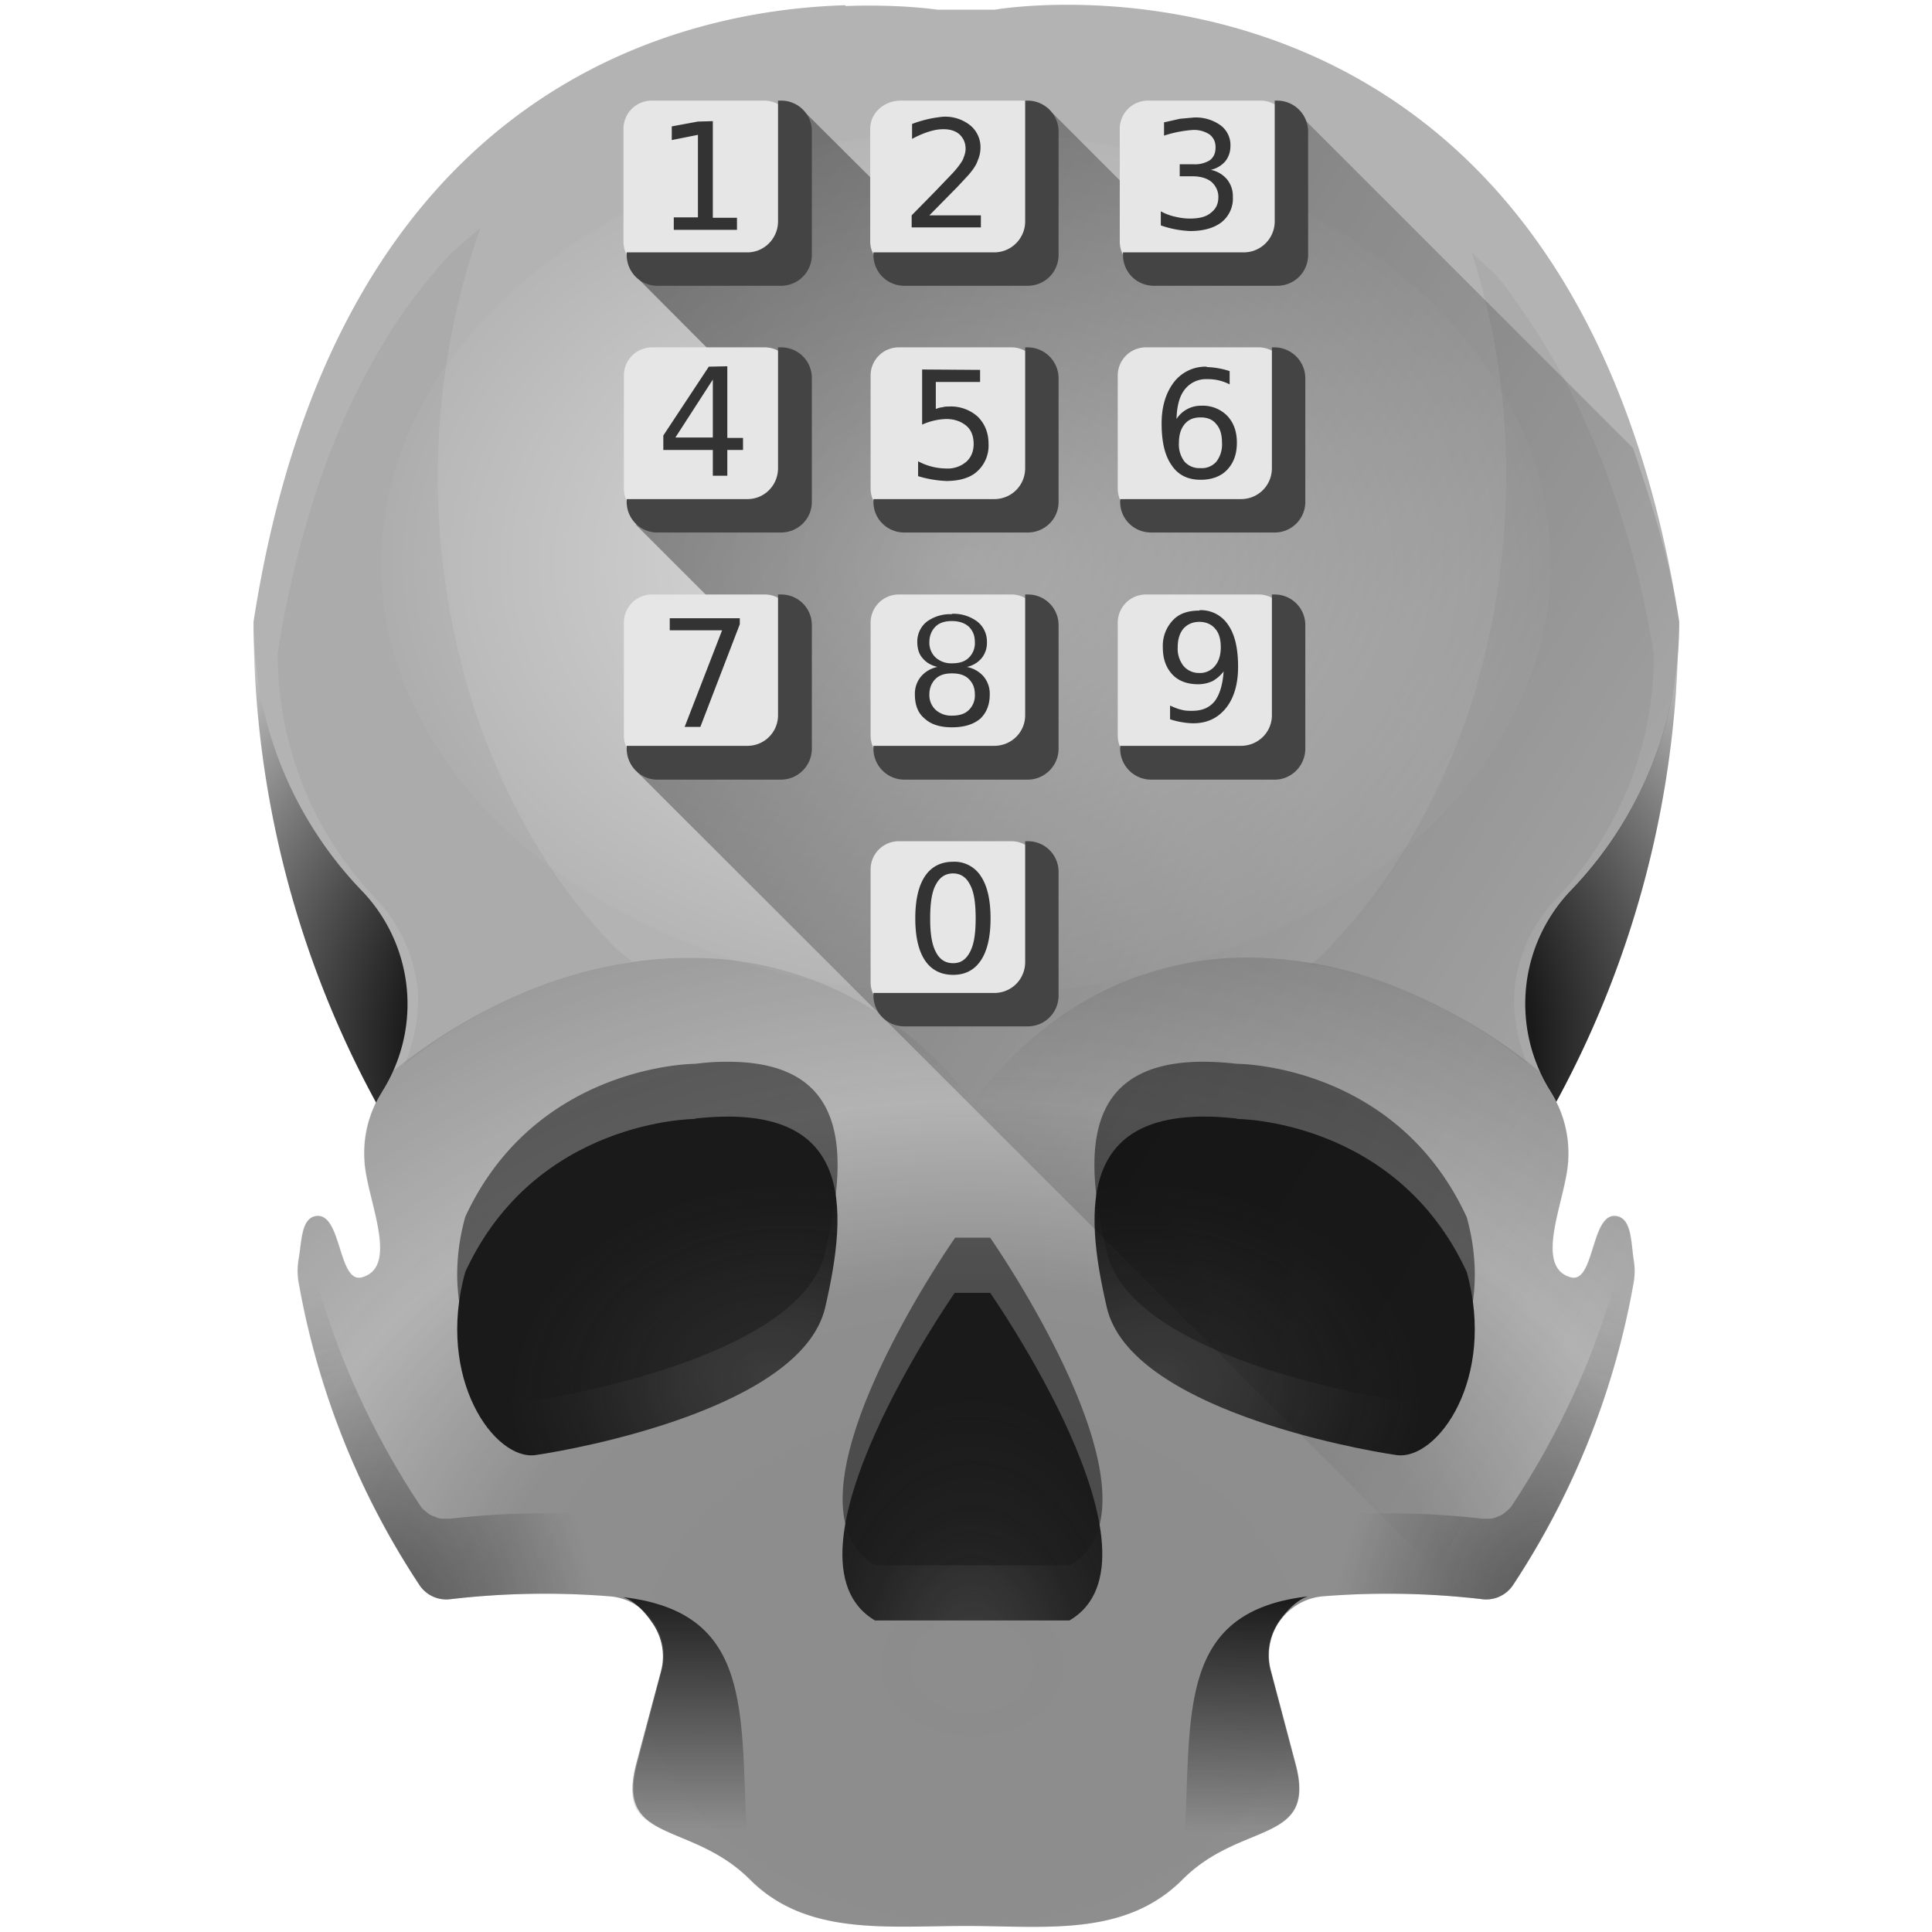 <?xml version="1.0" encoding="UTF-8" standalone="no"?>
<svg
   xmlns:dc="http://purl.org/dc/elements/1.1/"
   xmlns:cc="http://creativecommons.org/ns#"
   xmlns:rdf="http://www.w3.org/1999/02/22-rdf-syntax-ns#"
   xmlns:svg="http://www.w3.org/2000/svg"
   xmlns="http://www.w3.org/2000/svg"
   xmlns:xlink="http://www.w3.org/1999/xlink"
   xmlns:sodipodi="http://sodipodi.sourceforge.net/DTD/sodipodi-0.dtd"
   xmlns:inkscape="http://www.inkscape.org/namespaces/inkscape"
   width="48"
   height="48"
   version="1.1"
   id="svg228"
   sodipodi:docname="input-dialpad.svg"
   inkscape:version="0.92.4 (5da689c313, 2019-01-14)">
  <sodipodi:namedview
     pagecolor="#ffffff"
     bordercolor="#666666"
     borderopacity="1"
     objecttolerance="10"
     gridtolerance="10"
     guidetolerance="10"
     inkscape:pageopacity="0"
     inkscape:pageshadow="2"
     inkscape:window-width="1112"
     inkscape:window-height="480"
     id="namedview230"
     showgrid="false"
     inkscape:zoom="4.9166667"
     inkscape:cx="2.1355932"
     inkscape:cy="24"
     inkscape:window-x="0"
     inkscape:window-y="25"
     inkscape:window-maximized="0"
     inkscape:current-layer="svg228" />
  <defs
     id="defs190">
    <linearGradient
       id="B">
      <stop
         offset="0"
         id="stop4" />
      <stop
         offset="1"
         stop-opacity="0"
         id="stop6" />
    </linearGradient>
    <linearGradient
       id="i">
      <stop
         offset="0"
         stop-color="#1a1a1a"
         id="stop9" />
      <stop
         offset="1"
         stop-color="#1a1a1a"
         stop-opacity="0"
         id="stop11" />
    </linearGradient>
    <linearGradient
       id="j">
      <stop
         offset="0"
         stop-color="#1a1a1a"
         stop-opacity=".63"
         id="stop14" />
      <stop
         offset=".5"
         stop-color="#1a1a1a"
         stop-opacity=".59"
         id="stop16" />
      <stop
         offset=".74"
         stop-color="#1a1a1a"
         stop-opacity="0"
         id="stop18" />
      <stop
         offset="1"
         stop-color="#1a1a1a"
         stop-opacity=".39"
         id="stop20" />
    </linearGradient>
    <linearGradient
       id="k">
      <stop
         offset="0"
         stop-color="#1a1a1a"
         id="stop23" />
      <stop
         offset="1"
         stop-color="#1a1a1a"
         stop-opacity="0"
         id="stop25" />
    </linearGradient>
    <linearGradient
       id="h">
      <stop
         offset="0"
         stop-color="#1a1a1a"
         id="stop28" />
      <stop
         offset="1"
         stop-color="#1a1a1a"
         stop-opacity="0"
         id="stop30" />
    </linearGradient>
    <linearGradient
       id="a">
      <stop
         stop-color="#241c1c"
         offset="0"
         id="stop33" />
      <stop
         stop-opacity="0"
         stop-color="#1a1a1a"
         offset="1"
         id="stop35" />
    </linearGradient>
    <linearGradient
       id="g">
      <stop
         offset="0"
         stop-color="#1a1a1a"
         stop-opacity=".71"
         id="stop38" />
      <stop
         offset=".32"
         stop-color="#1a1a1a"
         stop-opacity=".78"
         id="stop40" />
      <stop
         offset=".52"
         stop-color="#1a1a1a"
         stop-opacity=".86"
         id="stop42" />
      <stop
         offset=".75"
         stop-color="#1a1a1a"
         stop-opacity=".94"
         id="stop44" />
      <stop
         offset="1"
         stop-color="#1a1a1a"
         id="stop46" />
    </linearGradient>
    <linearGradient
       id="f">
      <stop
         offset="0"
         stop-color="#1a1a1a"
         stop-opacity=".31"
         id="stop49" />
      <stop
         offset=".14"
         stop-color="#1a1a1a"
         stop-opacity=".71"
         id="stop51" />
      <stop
         offset=".32"
         stop-color="#1a1a1a"
         stop-opacity=".78"
         id="stop53" />
      <stop
         offset=".59"
         stop-color="#1a1a1a"
         stop-opacity=".9"
         id="stop55" />
      <stop
         offset="1"
         stop-color="#1a1a1a"
         id="stop57" />
    </linearGradient>
    <linearGradient
       id="e">
      <stop
         offset="0"
         stop-color="#1a1a1a"
         id="stop60" />
      <stop
         offset=".54"
         stop-color="#1a1a1a"
         id="stop62" />
      <stop
         offset="1"
         stop-color="#fff"
         id="stop64" />
    </linearGradient>
    <linearGradient
       id="d">
      <stop
         offset="0"
         stop-color="#00000a"
         id="stop67" />
      <stop
         offset="1"
         stop-color="#000004"
         stop-opacity="0"
         id="stop69" />
    </linearGradient>
    <linearGradient
       id="c">
      <stop
         offset="0"
         stop-color="#fff"
         stop-opacity=".33"
         id="stop72" />
      <stop
         offset="1"
         stop-color="#fff"
         stop-opacity=".6"
         id="stop74" />
    </linearGradient>
    <linearGradient
       id="b">
      <stop
         offset="0"
         stop-color="#1a1a1a"
         id="stop77" />
      <stop
         offset="1"
         stop-color="#1a1a1a"
         stop-opacity="0"
         id="stop79" />
    </linearGradient>
    <linearGradient
       gradientTransform="matrix(-1,0,0,1,47.99,-0.03)"
       xlink:href="#b"
       id="H"
       x1="17.01"
       y1="39.68"
       x2="17.1"
       y2="45.57"
       gradientUnits="userSpaceOnUse" />
    <radialGradient
       xlink:href="#e"
       id="C"
       cx="24.14"
       cy="26.11"
       fx="24.14"
       fy="26.11"
       r="17.71"
       gradientTransform="matrix(1.461,-0.005,0.003,0.984,-11.23,0.47)"
       gradientUnits="userSpaceOnUse" />
    <radialGradient
       xlink:href="#f"
       id="F"
       gradientUnits="userSpaceOnUse"
       gradientTransform="matrix(0.368,0,0,0.55,18.66,16.54)"
       cx="14.9"
       cy="45.58"
       fx="14.9"
       fy="45.58"
       r="12.64" />
    <radialGradient
       xlink:href="#g"
       id="I"
       gradientUnits="userSpaceOnUse"
       gradientTransform="matrix(-0.047,-0.377,-0.512,0.064,42.39,39.05)"
       cx="20.27"
       cy="43.52"
       fx="20.27"
       fy="43.52"
       r="12.64" />
    <linearGradient
       id="l">
      <stop
         offset="0"
         stop-color="#fff"
         id="stop86" />
      <stop
         offset="1"
         stop-color="#fff"
         stop-opacity=".05"
         id="stop88" />
    </linearGradient>
    <linearGradient
       xlink:href="#h"
       id="G"
       x1="16.75"
       y1="39.38"
       x2="16.73"
       y2="45.46"
       gradientUnits="userSpaceOnUse" />
    <radialGradient
       xlink:href="#i"
       id="J"
       cx="9.97"
       cy="39.63"
       fx="9.97"
       fy="39.63"
       r="4.55"
       gradientTransform="matrix(1.013,-0.288,0.5,1.759,-19.94,-26.88)"
       gradientUnits="userSpaceOnUse" />
    <radialGradient
       xlink:href="#j"
       id="E"
       cx="24.17"
       cy="43.47"
       fx="24.17"
       fy="43.47"
       r="16.61"
       gradientTransform="matrix(1.475,0,0,1.14,-11.5,-8.18)"
       gradientUnits="userSpaceOnUse" />
    <radialGradient
       xlink:href="#k"
       id="M"
       cx="9.97"
       cy="39.63"
       fx="9.97"
       fy="39.63"
       r="4.55"
       gradientTransform="matrix(-1.013,-0.288,-0.5,1.759,67.94,-26.88)"
       gradientUnits="userSpaceOnUse" />
    <radialGradient
       xlink:href="#l"
       id="N"
       cx="24"
       cy="12"
       fx="24"
       fy="12"
       r="9.99"
       gradientTransform="matrix(1.454,0,0,1.074,-10.9,1.11)"
       gradientUnits="userSpaceOnUse" />
    <filter
       id="L"
       x="-.11"
       width="1.22"
       y="-.05"
       height="1.1"
       color-interpolation-filters="sRGB">
      <feGaussianBlur
         stdDeviation=".41"
         id="feGaussianBlur96" />
    </filter>
    <filter
       id="K"
       x="-.12"
       width="1.23"
       y="-.05"
       height="1.1"
       color-interpolation-filters="sRGB">
      <feGaussianBlur
         stdDeviation=".41"
         id="feGaussianBlur99" />
    </filter>
    <linearGradient
       id="m">
      <stop
         offset="0"
         stop-color="#ccc"
         id="stop102" />
      <stop
         offset="1"
         stop-color="#fff"
         id="stop104" />
    </linearGradient>
    <linearGradient
       id="n">
      <stop
         offset="0"
         stop-color="#020000"
         id="stop107" />
      <stop
         offset="1"
         stop-color="#020000"
         stop-opacity="0"
         id="stop109" />
    </linearGradient>
    <linearGradient
       id="o">
      <stop
         offset="0"
         stop-color="#1a1a1a"
         id="stop112" />
      <stop
         stop-color="#333"
         offset=".23"
         id="stop114" />
      <stop
         offset=".51"
         stop-color="#666"
         id="stop116" />
      <stop
         stop-color="#333"
         offset=".71"
         id="stop118" />
      <stop
         offset="1"
         stop-color="#1a1a1a"
         id="stop120" />
    </linearGradient>
    <linearGradient
       id="p">
      <stop
         offset="0"
         stop-color="#22241c"
         id="stop123" />
      <stop
         offset="1"
         stop-color="#1a1a1a"
         stop-opacity="0"
         id="stop125" />
    </linearGradient>
    <linearGradient
       id="q">
      <stop
         offset="0"
         stop-color="#000008"
         id="stop128" />
      <stop
         offset="1"
         stop-opacity="0"
         id="stop130" />
    </linearGradient>
    <filter
       id="D"
       x="-.04"
       width="1.09"
       y="-.09"
       height="1.18"
       color-interpolation-filters="sRGB">
      <feGaussianBlur
         stdDeviation=".47"
         id="feGaussianBlur133" />
    </filter>
    <linearGradient
       id="r">
      <stop
         offset="0"
         stop-color="#4d4d4d"
         id="stop136" />
      <stop
         offset="1"
         stop-color="#4d4d4d"
         id="stop138" />
    </linearGradient>
    <linearGradient
       id="s">
      <stop
         offset="0"
         stop-color="#4d4d4d"
         id="stop141" />
      <stop
         offset="1"
         stop-color="#1a1a1a"
         id="stop143" />
    </linearGradient>
    <linearGradient
       id="t">
      <stop
         offset="0"
         stop-color="#1a1a1a"
         id="stop146" />
      <stop
         offset="1"
         stop-color="#1a1a1a"
         stop-opacity="0"
         id="stop148" />
    </linearGradient>
    <radialGradient
       xlink:href="#g"
       id="O"
       gradientUnits="userSpaceOnUse"
       gradientTransform="matrix(0.047,-0.377,0.512,0.064,5.61,39.05)"
       cx="20.27"
       cy="43.52"
       fx="20.27"
       fy="43.52"
       r="12.64" />
    <linearGradient
       id="u">
      <stop
         offset="0"
         stop-color="#fff"
         id="stop152" />
      <stop
         offset="1"
         stop-opacity="0"
         id="stop154" />
    </linearGradient>
    <linearGradient
       id="v">
      <stop
         offset="0"
         stop-color="#afafaf"
         id="stop157" />
      <stop
         offset="1"
         stop-color="#5a5a5a"
         id="stop159" />
    </linearGradient>
    <linearGradient
       id="w">
      <stop
         stop-opacity="0"
         offset="0"
         id="stop162" />
      <stop
         stop-opacity=".23"
         offset=".58"
         id="stop164" />
      <stop
         stop-opacity=".52"
         offset="1"
         id="stop166" />
    </linearGradient>
    <radialGradient
       id="x"
       cx="43.7"
       cy="45.8"
       r="24"
       gradientTransform="translate(20.57 21.79) scale(.327)"
       gradientUnits="userSpaceOnUse">
      <stop
         stop-color="#5400a7"
         offset="0"
         id="stop169" />
      <stop
         stop-color="#5400a7"
         stop-opacity="0"
         offset="1"
         id="stop171" />
    </radialGradient>
    <linearGradient
       id="y">
      <stop
         stop-color="#fff"
         stop-opacity=".35"
         offset="0"
         id="stop174" />
      <stop
         stop-color="#fff"
         stop-opacity="0"
         offset="1"
         id="stop176" />
    </linearGradient>
    <radialGradient
       id="z"
       cx="43.7"
       cy="45.8"
       r="24"
       gradientTransform="translate(20.57 21.79) scale(.327)"
       gradientUnits="userSpaceOnUse">
      <stop
         stop-color="#87cdde"
         offset="0"
         id="stop179" />
      <stop
         stop-color="#87cdde"
         stop-opacity="0"
         offset="1"
         id="stop181" />
    </radialGradient>
    <radialGradient
       id="A"
       cx="43.7"
       cy="45.8"
       r="24"
       gradientTransform="translate(20.57 21.79) scale(.327)"
       gradientUnits="userSpaceOnUse">
      <stop
         stop-color="#87cdde"
         offset="0"
         id="stop184" />
      <stop
         stop-color="#87cdde"
         stop-opacity="0"
         offset="1"
         id="stop186" />
    </radialGradient>
    <linearGradient
       xlink:href="#B"
       id="P"
       gradientUnits="userSpaceOnUse"
       x1="4.65"
       y1="-2.88"
       x2="46.12"
       y2="23.44" />
  </defs>
  <path
     d="M 6.3,15.44 A 24.96,24.96 0 0 0 24,39.33 24.96,24.96 0 0 0 41.7,15.45 H 6.3 Z"
     id="path192"
     style="fill:url(#C)"
     inkscape:connector-curvature="0" />
  <path
     d="M 21.01,0.13 C 16.88,0.25 8.36,2.16 6.3,15.44 A 9.62,9.62 0 0 0 8.96,22.1 4.06,4.06 0 0 1 9.5,27.11 L 9.49,27.13 A 2.85,2.85 0 0 0 9.06,28.88 C 9.13,29.83 9.92,31.45 9.01,31.73 8.4,31.93 8.5,30.15 7.87,30.21 7.48,30.25 7.5,30.84 7.42,31.29 a 1.7,1.7 0 0 0 0,0.57 19.98,19.98 0 0 0 3.01,7.53 0.8,0.8 0 0 0 0.77,0.34 20.28,20.28 0 0 1 3.95,-0.07 c 0.91,0.07 1.53,0.97 1.29,1.85 l -0.61,2.3 c -0.54,2.02 1.33,1.41 2.81,2.89 1.4,1.4 3.38,1.15 5.37,1.15 1.96,0 3.94,0.28 5.37,-1.15 1.47,-1.48 3.35,-0.86 2.81,-2.88 l -0.61,-2.31 a 1.47,1.47 0 0 1 1.29,-1.85 20.25,20.25 0 0 1 3.95,0.07 0.8,0.8 0 0 0 0.77,-0.34 19.98,19.98 0 0 0 3,-7.53 1.69,1.69 0 0 0 0,-0.56 c -0.07,-0.46 -0.05,-1.05 -0.45,-1.09 -0.62,-0.06 -0.52,1.71 -1.13,1.52 -0.91,-0.28 -0.12,-1.9 -0.05,-2.85 a 2.85,2.85 0 0 0 -0.43,-1.75 l -0.01,-0.02 a 4.07,4.07 0 0 1 0.54,-5.02 9.62,9.62 0 0 0 2.66,-6.65 c -2.77,-17.7 -17,-15.2 -17,-15.2 h -1.44 c 0,0 -0.89,-0.14 -2.28,-0.09 z"
     id="path194"
     inkscape:connector-curvature="0"
     style="fill:#b3b3b3" />
  <path
     d="m 17.97,26.38 c -0.22,0 -0.45,0.02 -0.7,0.05 0,0 -3.95,0 -5.71,3.8 -0.74,2.65 0.73,4.7 1.76,4.55 1.02,-0.15 6.6,-1.17 7.18,-3.66 0.55,-2.34 0.71,-4.8 -2.53,-4.74 z m 12.06,0 c -3.24,-0.07 -3.08,2.4 -2.53,4.74 0.59,2.49 6.16,3.51 7.19,3.66 1.02,0.15 2.49,-1.9 1.75,-4.54 -1.76,-3.82 -5.71,-3.81 -5.71,-3.81 a 7.7,7.7 0 0 0 -0.7,-0.05 z m -6.3,4.37 c 0,0 -4.62,6.6 -1.98,8.14 h 4.83 C 29.21,37.35 24.6,30.75 24.6,30.75 Z"
     id="path196"
     inkscape:connector-curvature="0"
     style="opacity:0.75;fill:#1a1a1a;fill-opacity:0.99;filter:url(#D)" />
  <path
     d="M 9.6,26.62 C 9.53,26.78 9.59,26.96 9.49,27.11 L 9.48,27.13 A 2.85,2.85 0 0 0 9.05,28.88 C 9.12,29.83 9.91,31.45 9,31.73 8.39,31.92 8.49,30.15 7.86,30.21 c -0.39,0.04 -0.37,0.63 -0.45,1.08 -0.03,0.2 -0.03,0.38 0,0.57 a 19.98,19.98 0 0 0 3.01,7.53 0.8,0.8 0 0 0 0.77,0.34 20.28,20.28 0 0 1 3.95,-0.07 c 0.91,0.07 1.53,0.97 1.29,1.85 l -0.62,2.3 c -0.53,2.02 1.34,1.41 2.82,2.89 1.4,1.4 3.38,1.15 5.37,1.15 1.96,0 3.94,0.28 5.37,-1.15 1.47,-1.48 3.35,-0.86 2.81,-2.88 l -0.61,-2.31 a 1.47,1.47 0 0 1 1.29,-1.85 20.25,20.25 0 0 1 3.95,0.07 0.8,0.8 0 0 0 0.77,-0.34 19.98,19.98 0 0 0 3,-7.53 1.69,1.69 0 0 0 0,-0.56 c -0.07,-0.46 -0.05,-1.05 -0.45,-1.09 -0.62,-0.06 -0.52,1.71 -1.13,1.52 -0.91,-0.28 -0.12,-1.9 -0.05,-2.85 a 2.85,2.85 0 0 0 -0.43,-1.75 l -0.01,-0.02 c -0.07,-0.1 -0.03,-0.23 -0.08,-0.34 l -0.17,-0.14 a 13.62,13.62 0 0 0 -3.45,-2.06 10.16,10.16 0 0 0 -3.72,-0.78 8.08,8.08 0 0 0 -5.36,1.94 c -0.55,0.45 -1.07,1 -1.56,1.63 -0.5,-0.64 -1.02,-1.18 -1.58,-1.63 A 8.52,8.52 0 0 0 17.08,23.8 c -1.3,0 -2.6,0.28 -3.84,0.77 -1.24,0.49 -2.43,1.2 -3.5,2.06 z"
     id="path198"
     style="opacity:0.4;fill:url(#E)"
     inkscape:connector-curvature="0" />
  <path
     d="m 24.6,32.12 c 0,0 4.61,6.6 1.97,8.14 h -4.83 c -2.63,-1.54 1.98,-8.14 1.98,-8.14 z"
     id="path200"
     style="fill:url(#F)"
     inkscape:connector-curvature="0" />
  <path
     d="m 15.48,39.68 c 0.3,0.1 0.55,0.38 0.72,0.63 0.24,0.34 0.34,0.78 0.22,1.22 l -0.62,2.31 c -0.13,0.5 -0.12,0.84 0,1.1 0.13,0.24 0.36,0.4 0.65,0.54 0.58,0.28 1.4,0.51 2.12,1.22 h 0.06 c -0.35,-3.62 0.44,-6.6 -3.15,-7.02 z"
     id="path202"
     style="fill:url(#G)"
     inkscape:connector-curvature="0" />
  <path
     d="m 32.5,39.66 c -0.3,0.1 -0.54,0.37 -0.72,0.62 a 1.48,1.48 0 0 0 -0.21,1.23 l 0.61,2.3 c 0.14,0.5 0.12,0.85 0,1.1 -0.13,0.25 -0.36,0.4 -0.65,0.55 -0.57,0.27 -1.39,0.5 -2.12,1.21 h -0.05 c 0.35,-3.62 -0.44,-6.6 3.15,-7.01 z"
     id="path204"
     style="fill:url(#H)"
     inkscape:connector-curvature="0" />
  <path
     d="m 17.27,27.8 c 0,0 -3.96,0 -5.71,3.8 -0.74,2.65 0.73,4.7 1.75,4.55 1.03,-0.15 6.6,-1.17 7.19,-3.66 0.58,-2.5 0.73,-5.14 -3.23,-4.7 z"
     id="path206"
     style="fill:url(#I)"
     inkscape:connector-curvature="0" />
  <path
     d="m 7.57,30.54 c -0.08,0.22 -0.11,0.5 -0.16,0.75 a 1.7,1.7 0 0 0 0,0.57 19.98,19.98 0 0 0 3.02,7.53 0.8,0.8 0 0 0 0.77,0.34 20.28,20.28 0 0 1 3.94,-0.07 c 0.47,0.04 0.84,0.3 1.08,0.65 l 0.21,-0.8 a 1.48,1.48 0 0 0 -1.29,-1.85 20.28,20.28 0 0 0 -1.92,-0.06 20.28,20.28 0 0 0 -2.02,0.13 0.8,0.8 0 0 1 -0.09,0 0.8,0.8 0 0 1 -0.08,0 0.8,0.8 0 0 1 -0.08,0 0.8,0.8 0 0 1 -0.08,-0.02 0.8,0.8 0 0 1 -0.07,-0.03 0.8,0.8 0 0 1 -0.08,-0.03 0.8,0.8 0 0 1 -0.07,-0.04 0.8,0.8 0 0 1 -0.06,-0.05 0.8,0.8 0 0 1 -0.06,-0.05 0.8,0.8 0 0 1 -0.06,-0.06 0.8,0.8 0 0 1 -0.04,-0.06 19.98,19.98 0 0 1 -0.1,-0.15 19.98,19.98 0 0 1 -1,-1.72 A 19.98,19.98 0 0 1 8.5,33.7 19.98,19.98 0 0 1 7.86,31.8 19.98,19.98 0 0 1 7.57,30.54 Z"
     id="path208"
     style="opacity:0.5;fill:url(#J)"
     inkscape:connector-curvature="0" />
  <path
     d="m 32.57,23.96 c 0.79,0.1 1.47,0.3 2.24,0.61 a 12.4,12.4 0 0 1 3.14,1.87 4.01,4.01 0 0 1 -0.32,-1.9 c 0.09,-0.8 0.44,-1.6 1.04,-2.22 l 0.02,-0.02 a 8.79,8.79 0 0 0 2.4,-6.02 V 16.27 A 23.52,23.52 0 0 0 39.83,11.53 C 39.67,11.11 39.5,10.75 39.33,10.37 38.9,9.44 38.43,8.6 37.93,7.87 37.73,7.59 37.54,7.29 37.33,7.03 37.09,6.73 36.81,6.53 36.56,6.26 l 0.03,0.09 a 17.9,17.9 0 0 1 0.83,5.52 18.85,18.85 0 0 1 -0.97,5.93 17.04,17.04 0 0 1 -1.92,3.88 14.48,14.48 0 0 1 -1.76,2.12 c -0.1,0.1 0.1,-0.09 0,0 z"
     id="path210"
     inkscape:connector-curvature="0"
     style="opacity:0.25;fill:#333333;filter:url(#K)" />
  <path
     d="m 11.94,5.65 c -0.32,0.3 -0.65,0.53 -0.95,0.88 -0.62,0.7 -1.2,1.5 -1.72,2.44 -0.53,0.93 -1,2 -1.4,3.2 a 25.3,25.3 0 0 0 -0.97,4.07 8.8,8.8 0 0 0 2.42,6.07 c 0.6,0.63 0.96,1.41 1.05,2.22 0.07,0.6 -0.07,1.33 -0.32,1.92 A 12.2,12.2 0 0 1 15.7,23.89 C 15.51,23.72 15.45,23.7 15.26,23.52 a 13.88,13.88 0 0 1 -2.43,-3.43 16.53,16.53 0 0 1 -1.5,-4.17 18.45,18.45 0 0 1 -0.2,-7.12 18.33,18.33 0 0 1 0.81,-3.15 z"
     id="path212"
     inkscape:connector-curvature="0"
     style="opacity:0.25;fill:#333333;filter:url(#L)" />
  <path
     d="m 40.43,30.54 c 0.08,0.22 0.12,0.5 0.16,0.75 0.03,0.2 0.03,0.38 0,0.57 a 19.98,19.98 0 0 1 -3.01,7.53 0.8,0.8 0 0 1 -0.77,0.34 20.28,20.28 0 0 0 -3.95,-0.07 c -0.47,0.03 -0.84,0.3 -1.08,0.65 l -0.21,-0.8 a 1.48,1.48 0 0 1 1.29,-1.85 20.28,20.28 0 0 1 1.92,-0.06 20.28,20.28 0 0 1 2.03,0.13 0.8,0.8 0 0 0 0.08,0 0.8,0.8 0 0 0 0.08,0 0.8,0.8 0 0 0 0.08,0 0.8,0.8 0 0 0 0.08,-0.02 0.8,0.8 0 0 0 0.08,-0.03 0.8,0.8 0 0 0 0.07,-0.03 0.8,0.8 0 0 0 0.07,-0.04 0.8,0.8 0 0 0 0.06,-0.05 0.8,0.8 0 0 0 0.06,-0.05 0.8,0.8 0 0 0 0.06,-0.06 0.8,0.8 0 0 0 0.05,-0.07 19.98,19.98 0 0 0 0.09,-0.14 19.98,19.98 0 0 0 1,-1.72 19.98,19.98 0 0 0 0.83,-1.82 19.98,19.98 0 0 0 0.64,-1.9 19.98,19.98 0 0 0 0.3,-1.26 z"
     id="path214"
     style="opacity:0.5;fill:url(#M)"
     inkscape:connector-curvature="0" />
  <ellipse
     ry="10.73"
     rx="14.53"
     cy="14"
     cx="24"
     id="ellipse216"
     style="opacity:0.62;fill:url(#N)" />
  <path
     d="m 30.73,27.8 c 0,0 3.96,0 5.71,3.8 0.74,2.65 -0.73,4.7 -1.75,4.55 -1.03,-0.15 -6.6,-1.17 -7.19,-3.66 -0.58,-2.5 -0.73,-5.14 3.23,-4.7 z"
     id="path218"
     style="fill:url(#O)"
     inkscape:connector-curvature="0" />
  <path
     d="m 36.39,39.72 a 20.25,20.25 0 0 1 0.43,0.03 0.8,0.8 0 0 0 0.08,0.01 0.8,0.8 0 0 0 0.08,0 0.8,0.8 0 0 0 0.08,-0.01 0.8,0.8 0 0 0 0.08,-0.02 0.8,0.8 0 0 0 0.07,-0.02 0.8,0.8 0 0 0 0.08,-0.04 0.8,0.8 0 0 0 0.07,-0.04 0.8,0.8 0 0 0 0.06,-0.04 0.8,0.8 0 0 0 0.06,-0.05 0.8,0.8 0 0 0 0.06,-0.07 0.8,0.8 0 0 0 0.05,-0.06 19.98,19.98 0 0 0 1.02,-1.72 19.98,19.98 0 0 0 0.84,-1.81 19.98,19.98 0 0 0 0.65,-1.89 19.98,19.98 0 0 0 0.47,-1.94 19.98,19.98 0 0 0 0.03,-0.17 1.69,1.69 0 0 0 0.02,-0.17 1.69,1.69 0 0 0 0,-0.17 1.69,1.69 0 0 0 -0.01,-0.16 1.69,1.69 0 0 0 -0.01,-0.06 c -0.04,-0.23 -0.05,-0.5 -0.1,-0.7 -0.06,-0.21 -0.16,-0.37 -0.35,-0.39 -0.32,-0.03 -0.45,0.4 -0.58,0.81 -0.13,0.41 -0.25,0.8 -0.56,0.71 a 0.56,0.56 0 0 1 -0.4,-0.43 c -0.05,-0.2 -0.04,-0.46 0,-0.74 0.1,-0.56 0.32,-1.2 0.35,-1.68 a 2.85,2.85 0 0 0 0,-0.28 2.85,2.85 0 0 0 -0.01,-0.28 2.85,2.85 0 0 0 -0.05,-0.29 2.85,2.85 0 0 0 -0.07,-0.27 2.85,2.85 0 0 0 -0.1,-0.27 2.85,2.85 0 0 0 -0.13,-0.25 2.85,2.85 0 0 0 -0.07,-0.1 l -0.01,-0.03 c -0.51,-0.8 -0.7,-1.7 -0.6,-2.59 0.1,-0.88 0.5,-1.74 1.14,-2.42 a 9.62,9.62 0 0 0 0.63,-0.73 9.62,9.62 0 0 0 0.55,-0.79 9.62,9.62 0 0 0 0.47,-0.84 9.62,9.62 0 0 0 0.39,-0.88 9.62,9.62 0 0 0 0.3,-0.92 9.62,9.62 0 0 0 0.2,-0.94 9.62,9.62 0 0 0 0.1,-0.95 9.62,9.62 0 0 0 0.02,-0.6 c -0.26,-1.68 -0.7,-3.01 -1.15,-4.34 L 32.27,2.83 28.41,5.07 26.15,2.81 22.38,5.16 20,2.79 l -4.13,4.15 2.73,2.74 -2.8,3.36 3.04,3.04 -3,3.11 z"
     id="path220"
     style="opacity:0.55;fill:url(#P)"
     inkscape:connector-curvature="0" />
  <path
     d="m 16.19,2.5 a 0.7,0.7 0 0 0 -0.7,0.7 V 6 c 0,0.39 0.31,0.7 0.7,0.7 h 2.8 A 0.7,0.7 0 0 0 19.69,6 V 3.2 a 0.7,0.7 0 0 0 -0.7,-0.7 z m 6.19,0 c -0.42,0 -0.76,0.31 -0.76,0.7 V 6 c 0,0.39 0.34,0.7 0.76,0.7 h 3.03 c 0.42,0 0.76,-0.31 0.76,-0.7 V 3.2 c 0,-0.39 -0.34,-0.7 -0.76,-0.7 z m 6.14,0 a 0.7,0.7 0 0 0 -0.7,0.7 V 6 c 0,0.39 0.31,0.7 0.7,0.7 h 2.8 A 0.7,0.7 0 0 0 32.02,6 V 3.2 A 0.7,0.7 0 0 0 31.32,2.5 Z M 16.2,8.63 a 0.7,0.7 0 0 0 -0.7,0.7 v 2.8 c 0,0.4 0.31,0.7 0.7,0.7 H 19 a 0.7,0.7 0 0 0 0.7,-0.7 V 9.33 A 0.7,0.7 0 0 0 19,8.63 Z m 6.13,0 a 0.7,0.7 0 0 0 -0.7,0.7 v 2.8 c 0,0.4 0.31,0.7 0.7,0.7 h 2.8 a 0.7,0.7 0 0 0 0.7,-0.7 v -2.8 a 0.7,0.7 0 0 0 -0.7,-0.7 z m 6.14,0 a 0.7,0.7 0 0 0 -0.7,0.7 v 2.8 c 0,0.4 0.3,0.7 0.7,0.7 h 2.8 a 0.7,0.7 0 0 0 0.7,-0.7 v -2.8 a 0.7,0.7 0 0 0 -0.7,-0.7 z M 16.2,14.77 a 0.7,0.7 0 0 0 -0.7,0.7 v 2.8 c 0,0.39 0.31,0.7 0.7,0.7 H 19 a 0.7,0.7 0 0 0 0.7,-0.7 v -2.8 A 0.7,0.7 0 0 0 19,14.77 Z m 6.13,0 a 0.7,0.7 0 0 0 -0.7,0.7 v 2.8 c 0,0.39 0.31,0.7 0.7,0.7 h 2.8 a 0.7,0.7 0 0 0 0.7,-0.7 v -2.8 a 0.7,0.7 0 0 0 -0.7,-0.7 z m 6.14,0 a 0.7,0.7 0 0 0 -0.7,0.7 v 2.8 c 0,0.39 0.3,0.7 0.7,0.7 h 2.8 a 0.7,0.7 0 0 0 0.7,-0.7 v -2.8 a 0.7,0.7 0 0 0 -0.7,-0.7 z m -6.14,6.13 a 0.7,0.7 0 0 0 -0.7,0.7 v 2.8 c 0,0.39 0.31,0.7 0.7,0.7 h 2.8 a 0.7,0.7 0 0 0 0.7,-0.7 v -2.8 a 0.7,0.7 0 0 0 -0.7,-0.7 z"
     id="path222"
     inkscape:connector-curvature="0"
     style="fill:#e6e6e6" />
  <path
     d="m 19.33,2.5 v 3 c 0,0.42 -0.34,0.77 -0.76,0.77 h -3 v 0.06 c 0,0.43 0.34,0.77 0.76,0.77 h 3.07 c 0.43,0 0.77,-0.34 0.77,-0.77 V 3.27 A 0.76,0.76 0 0 0 19.4,2.5 Z m 6.14,0 v 3 c 0,0.42 -0.34,0.77 -0.77,0.77 h -3 v 0.06 c 0,0.43 0.34,0.77 0.77,0.77 h 3.06 c 0.43,0 0.77,-0.34 0.77,-0.77 V 3.27 A 0.77,0.77 0 0 0 25.53,2.5 Z m 6.2,0 v 3 c 0,0.42 -0.34,0.77 -0.77,0.77 h -3 v 0.06 c 0,0.43 0.34,0.77 0.77,0.77 h 3.06 c 0.43,0 0.77,-0.34 0.77,-0.77 V 3.27 A 0.77,0.77 0 0 0 31.73,2.5 Z M 19.33,8.63 v 3 c 0,0.43 -0.34,0.77 -0.76,0.77 h -3 v 0.07 c 0,0.42 0.34,0.76 0.76,0.76 h 3.07 c 0.43,0 0.77,-0.34 0.77,-0.76 V 9.4 A 0.76,0.76 0 0 0 19.4,8.63 Z m 6.14,0 v 3 c 0,0.43 -0.34,0.77 -0.77,0.77 h -3 v 0.07 c 0,0.42 0.34,0.76 0.77,0.76 h 3.06 c 0.43,0 0.77,-0.34 0.77,-0.76 V 9.4 A 0.77,0.77 0 0 0 25.53,8.63 Z m 6.13,0 v 3 c 0,0.43 -0.34,0.77 -0.77,0.77 h -3 v 0.07 c 0,0.42 0.34,0.76 0.77,0.76 h 3.07 c 0.42,0 0.76,-0.34 0.76,-0.76 V 9.4 A 0.77,0.77 0 0 0 31.67,8.63 Z m -12.27,6.14 v 3 c 0,0.42 -0.34,0.76 -0.76,0.76 h -3 v 0.07 c 0,0.42 0.34,0.77 0.76,0.77 h 3.07 c 0.43,0 0.77,-0.35 0.77,-0.77 V 15.53 A 0.76,0.76 0 0 0 19.4,14.77 Z m 6.14,0 v 3 c 0,0.42 -0.34,0.76 -0.77,0.76 h -3 v 0.07 c 0,0.42 0.34,0.77 0.77,0.77 h 3.06 c 0.43,0 0.77,-0.35 0.77,-0.77 v -3.07 a 0.76,0.76 0 0 0 -0.77,-0.76 z m 6.13,0 v 3 c 0,0.42 -0.34,0.76 -0.77,0.76 h -3 v 0.07 c 0,0.42 0.34,0.77 0.77,0.77 h 3.07 c 0.42,0 0.76,-0.35 0.76,-0.77 v -3.07 a 0.76,0.76 0 0 0 -0.76,-0.76 z m -6.13,6.13 v 3 c 0,0.43 -0.34,0.77 -0.77,0.77 h -3 v 0.06 c 0,0.43 0.34,0.77 0.77,0.77 h 3.06 c 0.43,0 0.77,-0.34 0.77,-0.77 V 21.67 A 0.76,0.76 0 0 0 25.53,20.9 Z"
     id="path224"
     inkscape:connector-curvature="0"
     style="fill:#444444" />
  <path
     d="m 23.43,2.9 a 2.91,2.91 0 0 0 -0.77,0.18 v 0.37 c 0.15,-0.08 0.29,-0.14 0.42,-0.18 0.13,-0.04 0.24,-0.06 0.36,-0.06 0.16,0 0.3,0.04 0.4,0.13 0.1,0.1 0.15,0.21 0.15,0.36 0,0.09 -0.03,0.17 -0.07,0.27 -0.05,0.09 -0.13,0.2 -0.25,0.33 l -0.45,0.47 -0.57,0.58 v 0.3 h 1.72 v -0.3 h -1.28 l 0.69,-0.7 0.28,-0.3 c 0.12,-0.14 0.2,-0.26 0.23,-0.36 A 0.8,0.8 0 0 0 24.36,3.67 0.7,0.7 0 0 0 24.1,3.11 1,1 0 0 0 23.43,2.9 Z m 6.23,0.02 -0.34,0.03 -0.4,0.09 v 0.33 a 2.92,2.92 0 0 1 0.7,-0.14 0.7,0.7 0 0 1 0.43,0.11 c 0.1,0.08 0.15,0.18 0.15,0.32 0,0.14 -0.04,0.24 -0.14,0.32 a 0.7,0.7 0 0 1 -0.42,0.1 h -0.33 v 0.3 h 0.32 c 0.2,0 0.36,0.05 0.47,0.14 0.1,0.09 0.17,0.22 0.17,0.37 0,0.18 -0.06,0.3 -0.19,0.4 -0.12,0.1 -0.29,0.14 -0.52,0.14 -0.13,0 -0.26,-0.02 -0.38,-0.05 A 1.28,1.28 0 0 1 28.84,5.25 V 5.6 a 2.5,2.5 0 0 0 0.73,0.14 c 0.34,0 0.6,-0.08 0.78,-0.22 A 0.75,0.75 0 0 0 30.63,4.89 0.66,0.66 0 0 0 30.48,4.45 0.7,0.7 0 0 0 30.08,4.22 0.67,0.67 0 0 0 30.44,4.01 c 0.08,-0.1 0.13,-0.23 0.13,-0.38 A 0.61,0.61 0 0 0 30.32,3.11 1.05,1.05 0 0 0 29.66,2.92 Z M 17.34,3.02 16.69,3.14 V 3.48 L 17.34,3.35 V 5.4 h -0.6 v 0.31 h 1.57 v -0.3 h -0.6 v -2.4 z m 0.27,6.09 -1.13,1.71 v 0.36 h 1.23 v 0.64 h 0.36 v -0.64 h 0.39 v -0.3 H 18.07 V 9.1 Z m 12.37,0 a 0.99,0.99 0 0 0 -0.81,0.38 c -0.2,0.26 -0.31,0.6 -0.31,1.03 0,0.46 0.08,0.8 0.25,1.04 0.16,0.24 0.4,0.36 0.72,0.36 0.27,0 0.5,-0.08 0.66,-0.25 0.16,-0.17 0.24,-0.39 0.24,-0.67 0,-0.28 -0.08,-0.5 -0.24,-0.67 a 0.85,0.85 0 0 0 -0.64,-0.25 0.72,0.72 0 0 0 -0.62,0.33 c 0.01,-0.34 0.08,-0.58 0.21,-0.74 A 0.67,0.67 0 0 1 30,9.42 1.16,1.16 0 0 1 30.55,9.55 V 9.22 a 1.98,1.98 0 0 0 -0.57,-0.1 z m -7.07,0.07 v 1.37 a 1.56,1.56 0 0 1 0.6,-0.14 c 0.2,0 0.37,0.06 0.5,0.17 0.12,0.1 0.18,0.26 0.18,0.45 0,0.18 -0.06,0.33 -0.18,0.44 a 0.71,0.71 0 0 1 -0.5,0.17 1.51,1.51 0 0 1 -0.7,-0.18 v 0.37 a 2.79,2.79 0 0 0 0.7,0.12 c 0.33,0 0.6,-0.08 0.77,-0.24 a 0.86,0.86 0 0 0 0.28,-0.68 c 0,-0.29 -0.1,-0.51 -0.27,-0.68 A 1,1 0 0 0 23.57,10.1 c -0.05,0 -0.1,0 -0.16,0.02 -0.05,0 -0.1,0.02 -0.16,0.04 V 9.49 h 1.1 v -0.3 z m -5.2,0.25 v 1.44 h -0.93 z m 12.12,0.94 c 0.16,0 0.3,0.05 0.39,0.17 0.1,0.11 0.14,0.27 0.14,0.46 a 0.7,0.7 0 0 1 -0.14,0.47 0.48,0.48 0 0 1 -0.4,0.16 A 0.49,0.49 0 0 1 29.43,11.47 0.7,0.7 0 0 1 29.29,11 c 0,-0.2 0.05,-0.35 0.14,-0.46 0.1,-0.12 0.23,-0.17 0.4,-0.17 z m -0.03,4.8 c -0.28,0 -0.5,0.07 -0.66,0.24 a 0.92,0.92 0 0 0 -0.25,0.67 c 0,0.29 0.08,0.51 0.24,0.68 0.15,0.16 0.37,0.24 0.64,0.24 0.13,0 0.25,-0.03 0.36,-0.08 0.1,-0.06 0.2,-0.14 0.27,-0.24 -0.02,0.33 -0.1,0.58 -0.22,0.74 -0.13,0.16 -0.31,0.24 -0.56,0.24 -0.09,0 -0.18,0 -0.28,-0.03 -0.09,-0.02 -0.18,-0.06 -0.27,-0.1 v 0.34 a 1.98,1.98 0 0 0 0.57,0.1 c 0.34,0 0.61,-0.12 0.82,-0.38 0.2,-0.25 0.3,-0.6 0.3,-1.02 0,-0.46 -0.08,-0.81 -0.25,-1.05 A 0.81,0.81 0 0 0 29.8,15.16 Z m -6.15,0.09 a 0.98,0.98 0 0 0 -0.63,0.19 0.63,0.63 0 0 0 -0.23,0.5 c 0,0.16 0.04,0.3 0.13,0.4 0.09,0.11 0.21,0.18 0.37,0.22 a 0.73,0.73 0 0 0 -0.41,0.24 0.67,0.67 0 0 0 -0.15,0.44 c 0,0.27 0.08,0.47 0.24,0.6 0.16,0.15 0.39,0.22 0.68,0.22 0.3,0 0.53,-0.07 0.7,-0.21 0.15,-0.14 0.24,-0.34 0.24,-0.6 a 0.67,0.67 0 0 0 -0.15,-0.45 0.73,0.73 0 0 0 -0.42,-0.24 0.66,0.66 0 0 0 0.37,-0.22 0.6,0.6 0 0 0 0.13,-0.4 0.63,0.63 0 0 0 -0.23,-0.5 0.98,0.98 0 0 0 -0.64,-0.2 z m -7.01,0.1 v 0.3 h 1.3 l -0.93,2.4 h 0.39 l 0.98,-2.55 v -0.15 z m 7.01,0.07 c 0.18,0 0.32,0.05 0.42,0.14 0.1,0.1 0.15,0.22 0.15,0.38 a 0.5,0.5 0 0 1 -0.15,0.39 c -0.1,0.1 -0.24,0.14 -0.42,0.14 a 0.58,0.58 0 0 1 -0.4,-0.14 0.5,0.5 0 0 1 -0.16,-0.39 c 0,-0.16 0.06,-0.29 0.15,-0.38 0.1,-0.1 0.24,-0.14 0.41,-0.14 z m 6.15,0.02 c 0.16,0 0.3,0.06 0.39,0.17 0.1,0.11 0.14,0.27 0.14,0.46 0,0.2 -0.05,0.35 -0.14,0.46 a 0.48,0.48 0 0 1 -0.4,0.18 0.5,0.5 0 0 1 -0.39,-0.18 0.69,0.69 0 0 1 -0.14,-0.46 c 0,-0.2 0.05,-0.35 0.14,-0.46 0.1,-0.11 0.23,-0.17 0.4,-0.17 z m -6.15,1.28 c 0.18,0 0.32,0.04 0.42,0.14 0.1,0.1 0.15,0.22 0.15,0.38 a 0.5,0.5 0 0 1 -0.15,0.39 c -0.1,0.1 -0.24,0.14 -0.42,0.14 a 0.58,0.58 0 0 1 -0.4,-0.14 0.5,0.5 0 0 1 -0.16,-0.39 c 0,-0.16 0.06,-0.29 0.15,-0.38 0.1,-0.1 0.24,-0.14 0.41,-0.14 z m 0.03,4.68 c -0.3,0 -0.54,0.12 -0.7,0.36 -0.16,0.24 -0.24,0.59 -0.24,1.05 0,0.45 0.08,0.8 0.24,1.04 0.16,0.24 0.4,0.36 0.7,0.36 0.3,0 0.53,-0.12 0.69,-0.36 0.16,-0.24 0.24,-0.59 0.24,-1.04 0,-0.46 -0.08,-0.81 -0.24,-1.05 a 0.78,0.78 0 0 0 -0.7,-0.36 z m 0,0.29 c 0.19,0 0.33,0.1 0.42,0.28 0.1,0.18 0.14,0.46 0.14,0.84 0,0.37 -0.04,0.64 -0.14,0.83 -0.1,0.19 -0.23,0.28 -0.42,0.28 -0.2,0 -0.34,-0.1 -0.43,-0.28 -0.1,-0.19 -0.14,-0.46 -0.14,-0.83 0,-0.38 0.04,-0.66 0.14,-0.84 0.1,-0.19 0.24,-0.28 0.43,-0.28 z"
     style="font-weight:400;font-size:2.43px;line-height:1.25;font-family:sans-serif;letter-spacing:0;word-spacing:0;fill:#333333"
     font-weight="400"
     font-size="2.43"
     letter-spacing="0"
     word-spacing="0"
     id="path226"
     inkscape:connector-curvature="0" />
</svg>

